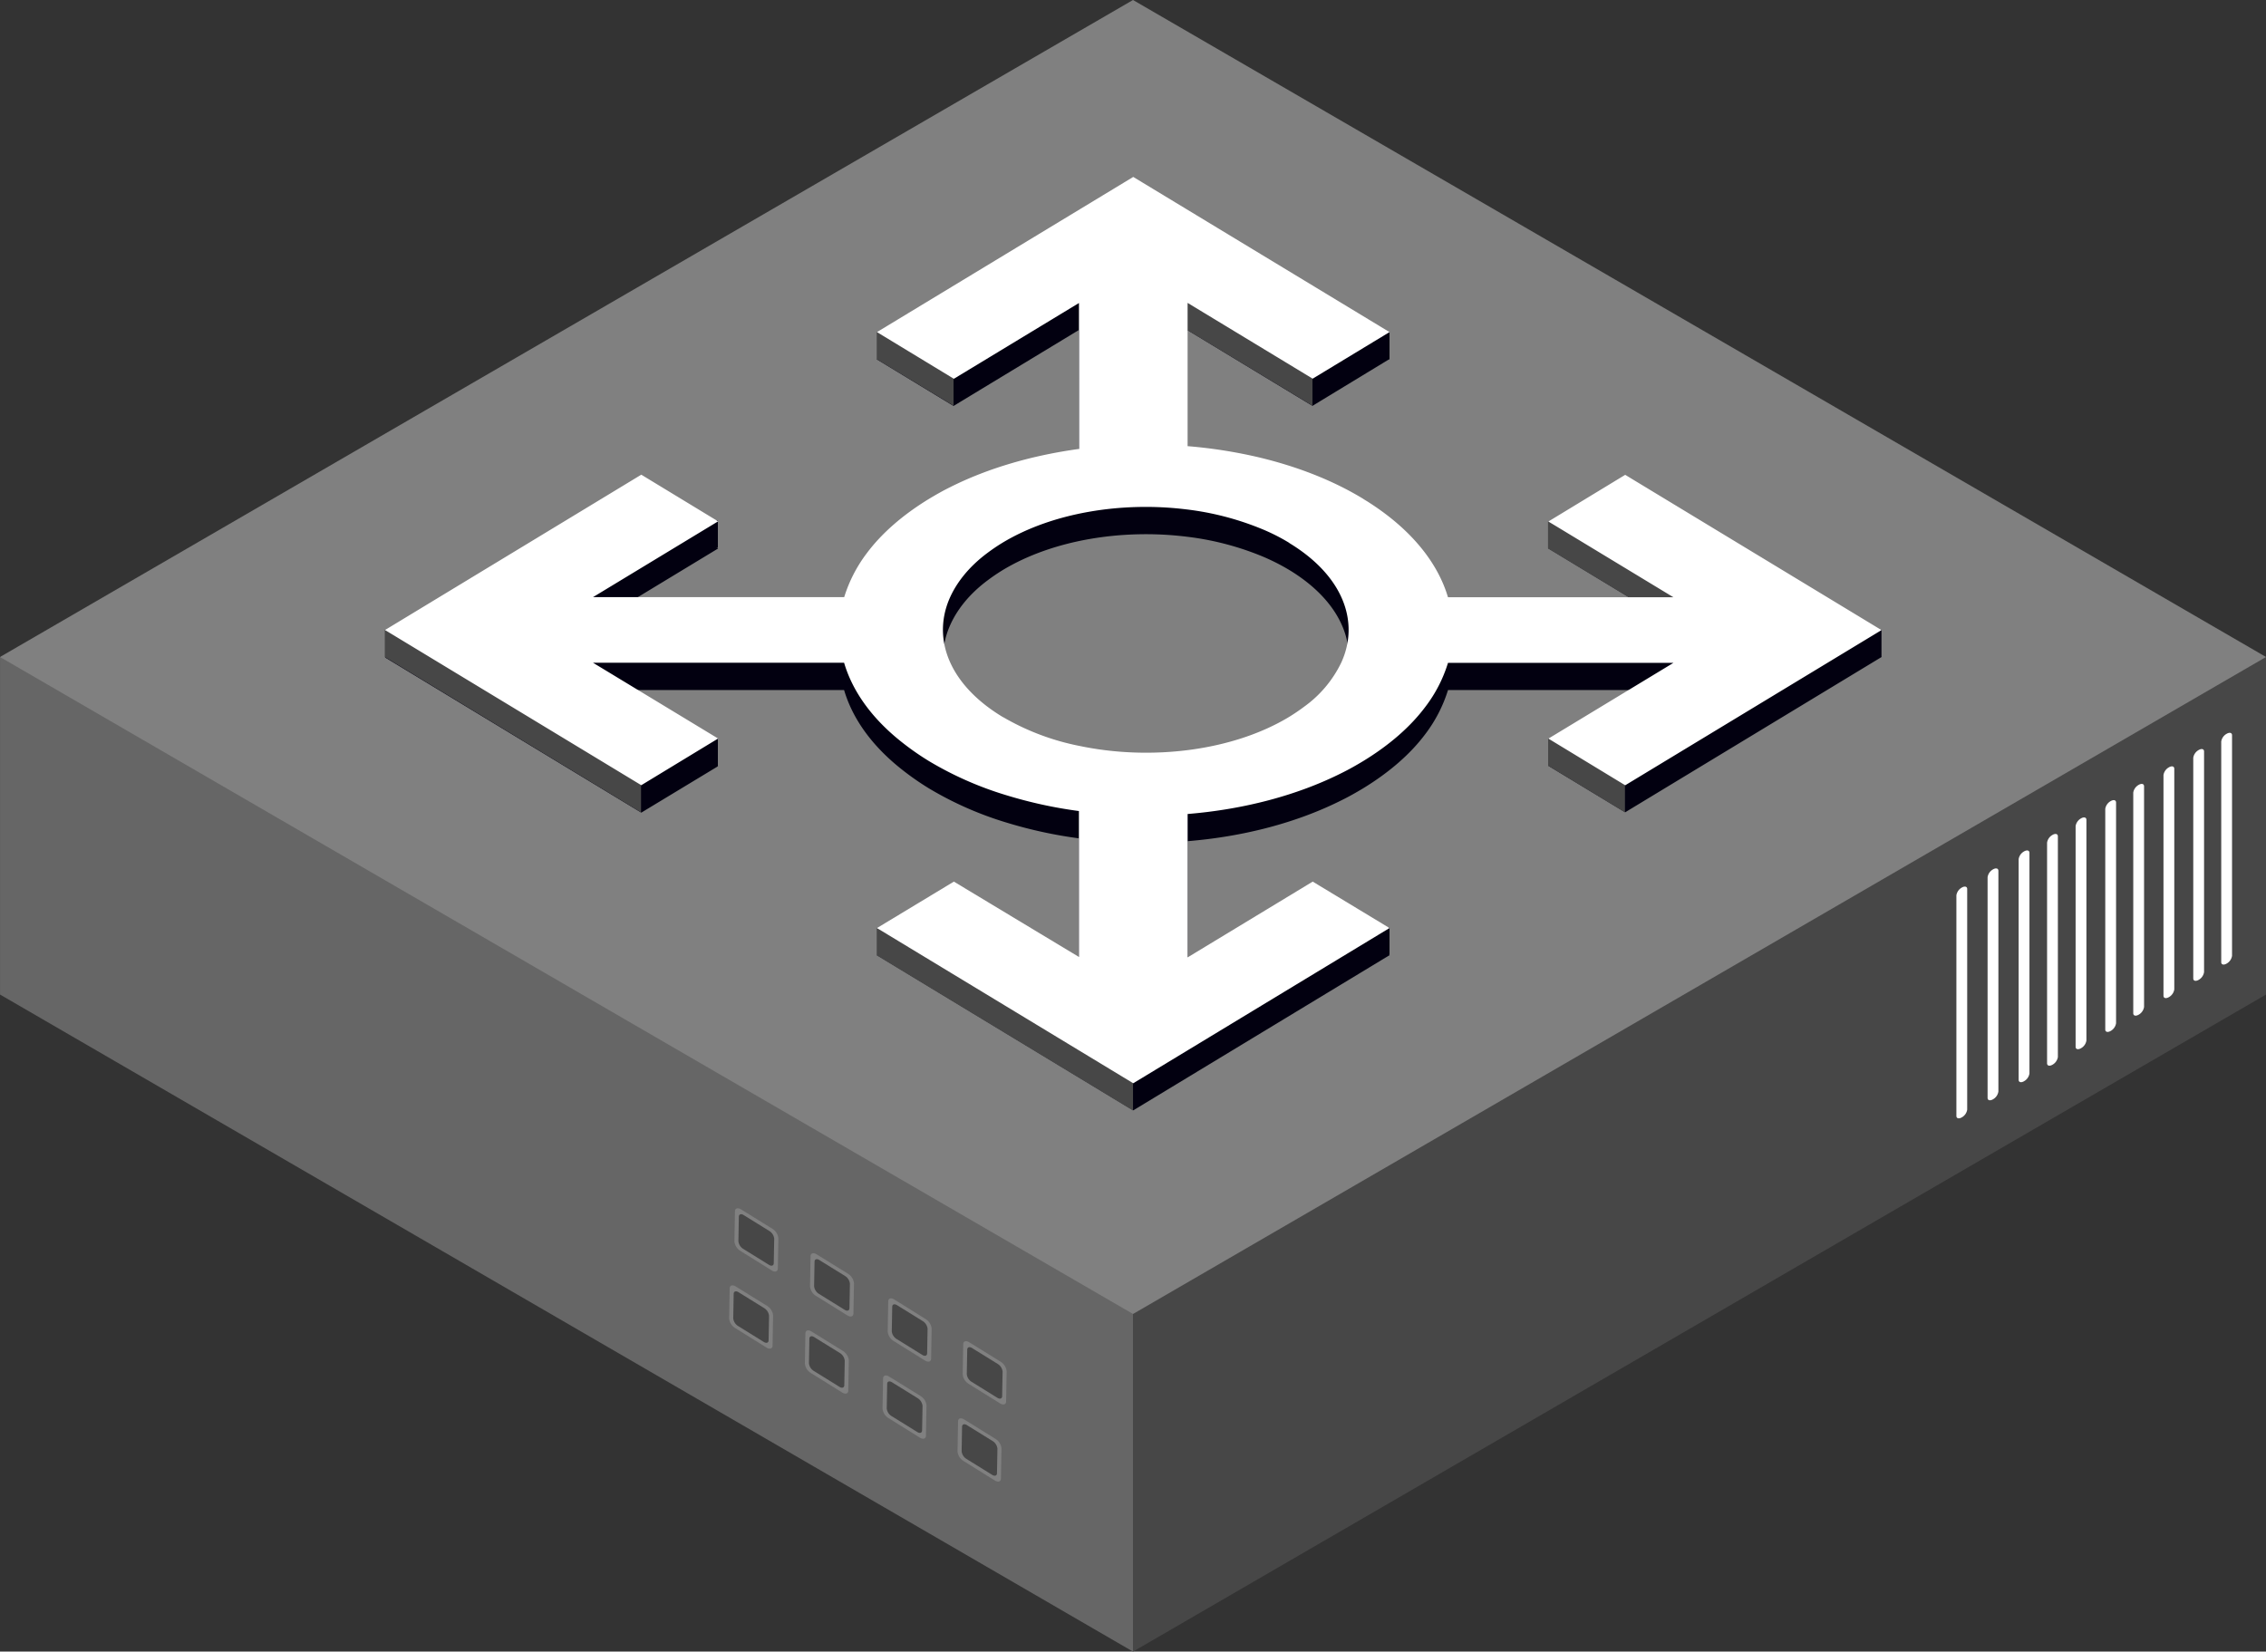 <svg id="图层_1" data-name="图层 1" xmlns="http://www.w3.org/2000/svg" xmlns:xlink="http://www.w3.org/1999/xlink" viewBox="0 0 926.8 675.64"><rect x="0" y="0" width="926.8" height="675.64" fill="#333333" stroke="none"/><defs><style>.cls-1{fill:none;}.cls-2{clip-path:url(#clip-path);}.cls-3{fill:#666;}.cls-4{fill:#474747;}.cls-5{fill:gray;}.cls-6{fill:#020010;}.cls-7{fill:#fff;}</style><clipPath id="clip-path" transform="translate(-35.86 -169.34)"><rect class="cls-1" x="36" y="168.61" width="927.53" height="677.45"/></clipPath></defs><title>switch</title><g class="cls-2"><path class="cls-3" d="M273.87,438.11h-238V576.2L499.27,845V307.43Zm0,0" transform="translate(-35.86 -169.34)"/><path class="cls-4" d="M962.67,438.11H724.76L499.27,307.43V845L962.67,576.2Zm0,0" transform="translate(-35.86 -169.34)"/><path class="cls-5" d="M962.67,438.11,499.27,706.88,35.86,438.11l463.4-268.77Zm0,0" transform="translate(-35.86 -169.34)"/></g><path class="cls-6" d="M700.48,374.62l-31.42,19,51.16,31H628c-4.17-14.09-14.92-27.62-32.25-38.74-.84-.55-1.67-1-2.5-1.57-12.33-7.51-26.69-13.07-42-16.78a196.74,196.74,0,0,0-29.75-4.72V304.37l51.16,31,31.42-19.09L499.27,252.75,412.79,305.2l-18.35,11.12,31.42,19.09,51.16-31v59.69c-18.91,2.59-37.07,7.79-52.73,15.66-2.87,1.49-5.75,3.06-8.53,4.73-10.93,6.67-19.46,14.18-25.49,22.24a58.26,58.26,0,0,0-9.27,18H278.41l51.16-31-31.42-19L193.33,438.29l104.82,63.49,31.42-19-51.16-31.14H381.1c3.24,11,10.47,21.6,21.78,31a111.13,111.13,0,0,0,13,9.27,140.68,140.68,0,0,0,31.51,13.9,182.71,182.71,0,0,0,29.75,6.49V572l-51.16-31-31.42,19.09,104.82,63.48,104.82-63.48-31.42-19.09L521.6,572V513.46c22.71-1.85,44.67-7.5,63.21-16.87,3-1.48,5.75-3.06,8.53-4.72,10.93-6.67,19.46-14.18,25.49-22.24a58.3,58.3,0,0,0,9.27-18h92.22l-51.16,31,31.42,19,104.82-63.49Zm-115.95,77a47.77,47.77,0,0,1-15.2,18c-1.85,1.39-3.89,2.78-6,4.08-23.08,14-56.44,18-85.45,12.05a104.08,104.08,0,0,1-30.49-11.22c-.46-.28-1-.56-1.49-.83-21.41-13-28.73-31.42-21.69-48,2.87-6.77,8.06-13.35,15.66-19,1.85-1.39,3.89-2.78,6-4.08,20.48-12.42,49-17,75.44-13.71a117,117,0,0,1,30,7.69,85.48,85.48,0,0,1,12,6c21.78,13.25,28.92,32.07,21.22,49Zm0,0" transform="translate(-35.86 -169.34)"/><rect class="cls-6" x="557.19" y="135.87" width="11.12" height="11.12"/><path class="cls-4" d="M425.86,305.2v30.12l-31.42-19V305.2ZM700.48,471.47v30.21L669.05,482.6V471.47Zm0,0" transform="translate(-35.86 -169.34)"/><path class="cls-6" d="M318.35,471.47h11.12V482.6H318.35ZM794.27,427h11.12v11.12H794.27Zm0,0" transform="translate(-35.86 -169.34)"/><path class="cls-4" d="M732.45,416.33,711,419.11l-42-25.39V382.59Zm0,0" transform="translate(-35.86 -169.34)"/><rect class="cls-6" x="282.49" y="212.98" width="11.12" height="11.12"/><path class="cls-4" d="M298.05,471.47v30.21L193.24,438.11V427Zm0,0" transform="translate(-35.86 -169.34)"/><rect class="cls-6" x="557.19" y="379.52" width="11.12" height="11.12"/><path class="cls-4" d="M572.67,305.2v30.12L521,304.1V293Zm-73.4,288.24v30.21L394.44,560.17V549Zm0,0" transform="translate(-35.86 -169.34)"/><path class="cls-7" d="M604.18,305.2,499.36,241.72,394.54,305.2,426,324.3l51.16-31V353c-18.91,2.59-37.07,7.78-52.73,15.66-3,1.48-5.75,3.06-8.53,4.72-10.93,6.67-19.46,14.18-25.49,22.24a58.35,58.35,0,0,0-9.27,18H278.41l51.16-31-31.42-19.09L193.33,427.08l104.82,63.48,31.42-19.09-51.16-31H381.1c3.24,11,10.47,21.59,21.78,31a111.13,111.13,0,0,0,13,9.27,140.48,140.48,0,0,0,31.51,13.9,182.71,182.71,0,0,0,29.75,6.49v59.69L426,530,394.54,549l104.82,63.49L604.18,549,572.76,530l-51.16,31V502.34c22.71-1.86,44.67-7.51,63.21-16.87,3-1.49,5.75-3.06,8.53-4.73,10.93-6.67,19.46-14.18,25.49-22.24a57.27,57.27,0,0,0,9.27-18h92.22l-51.16,31,31.42,19.09,104.82-63.48L700.57,363.59l-31.42,19.09,51.16,31H628.09c-4.17-14.09-14.92-27.62-32.25-38.74-.83-.56-1.67-1-2.5-1.58-12.33-7.5-26.69-13.07-42-16.78a197.32,197.32,0,0,0-29.75-4.72V293.25l51.16,31Zm-41,86.29c21.87,13.25,29,32.16,21.22,49a47.72,47.72,0,0,1-15.2,18c-1.85,1.39-3.89,2.78-6,4.08-23.08,14-56.44,18-85.45,12a100.59,100.59,0,0,1-30.49-11.21c-.46-.28-1-.56-1.49-.83-21.41-13-28.64-31.42-21.69-48,2.87-6.77,8.06-13.35,15.66-19,1.85-1.39,3.89-2.78,6-4.07,20.48-12.42,49-17,75.44-13.72a117.22,117.22,0,0,1,30,7.69,79.81,79.81,0,0,1,12,6Zm0,0" transform="translate(-35.86 -169.34)"/><path class="cls-5" d="M354,688.24c0,1.3-1.14,1.67-2.5.83l-12.84-8a5.18,5.18,0,0,1-2.42-3.88l.22-12.27c0-1.3,1.14-1.67,2.5-.82l12.84,7.95a5.17,5.17,0,0,1,2.42,3.87Z" transform="translate(-35.86 -169.34)"/><path class="cls-4" d="M352.33,686.08c0,1.06-.93,1.36-2,.67l-10.46-6.48a4.22,4.22,0,0,1-2-3.16l.18-10c0-1.06.93-1.36,2-.67l10.46,6.48a4.21,4.21,0,0,1,2,3.16Z" transform="translate(-35.86 -169.34)"/><path class="cls-5" d="M384.92,706.63c0,1.3-1.14,1.67-2.5.83l-12.84-8a5.18,5.18,0,0,1-2.42-3.88l.22-12.27c0-1.3,1.14-1.67,2.5-.82l12.84,7.95a5.17,5.17,0,0,1,2.42,3.87Z" transform="translate(-35.86 -169.34)"/><path class="cls-4" d="M383.29,704.48c0,1.06-.93,1.36-2,.67l-10.46-6.48a4.22,4.22,0,0,1-2-3.16l.18-10c0-1.06.93-1.36,2-.67l10.46,6.48a4.21,4.21,0,0,1,2,3.16Z" transform="translate(-35.86 -169.34)"/><path class="cls-5" d="M416.69,725.1c0,1.3-1.14,1.67-2.5.83l-12.84-8a5.18,5.18,0,0,1-2.42-3.88l.22-12.27c0-1.3,1.14-1.67,2.5-.82L414.49,709a5.17,5.17,0,0,1,2.42,3.87Z" transform="translate(-35.86 -169.34)"/><path class="cls-4" d="M415.06,722.94c0,1.06-.93,1.36-2,.67l-10.46-6.48a4.22,4.22,0,0,1-2-3.16l.18-10c0-1.06.93-1.36,2-.67l10.46,6.48a4.21,4.21,0,0,1,2,3.16Z" transform="translate(-35.86 -169.34)"/><path class="cls-5" d="M447.36,742.62c0,1.3-1.14,1.67-2.5.83l-12.84-8a5.18,5.18,0,0,1-2.42-3.88l.22-12.27c0-1.3,1.14-1.67,2.5-.82l12.84,7.95a5.17,5.17,0,0,1,2.42,3.87Z" transform="translate(-35.86 -169.34)"/><path class="cls-4" d="M445.74,740.47c0,1.06-.93,1.36-2,.67l-10.46-6.48a4.22,4.22,0,0,1-2-3.16l.18-10c0-1.06.93-1.36,2-.67l10.46,6.48a4.21,4.21,0,0,1,2,3.16Z" transform="translate(-35.86 -169.34)"/><path class="cls-5" d="M351.84,719.78c0,1.3-1.14,1.67-2.5.83l-12.84-8a5.18,5.18,0,0,1-2.42-3.88l.22-12.27c0-1.3,1.14-1.67,2.5-.82l12.84,7.95a5.17,5.17,0,0,1,2.42,3.87Z" transform="translate(-35.86 -169.34)"/><path class="cls-4" d="M350.22,717.63c0,1.06-.93,1.36-2,.67l-10.46-6.48a4.22,4.22,0,0,1-2-3.16l.18-10c0-1.06.93-1.36,2-.67l10.46,6.48a4.21,4.21,0,0,1,2,3.16Z" transform="translate(-35.86 -169.34)"/><path class="cls-5" d="M382.81,738.18c0,1.3-1.14,1.67-2.5.83l-12.84-8a5.18,5.18,0,0,1-2.42-3.88l.22-12.27c0-1.3,1.14-1.67,2.5-.82L380.61,722a5.17,5.17,0,0,1,2.42,3.87Z" transform="translate(-35.86 -169.34)"/><path class="cls-4" d="M381.18,736c0,1.06-.93,1.36-2,.67l-10.46-6.48a4.22,4.22,0,0,1-2-3.16l.18-10c0-1.06.93-1.36,2-.67l10.46,6.48a4.21,4.21,0,0,1,2,3.16Z" transform="translate(-35.86 -169.34)"/><path class="cls-5" d="M414.58,756.64c0,1.3-1.14,1.67-2.5.83l-12.84-8a5.18,5.18,0,0,1-2.42-3.88l.22-12.27c0-1.3,1.14-1.67,2.5-.82l12.84,7.95a5.17,5.17,0,0,1,2.42,3.87Z" transform="translate(-35.86 -169.34)"/><path class="cls-4" d="M413,754.48c0,1.06-.93,1.36-2,.67l-10.46-6.48a4.22,4.22,0,0,1-2-3.16l.18-10c0-1.06.93-1.36,2-.67l10.46,6.48a4.21,4.21,0,0,1,2,3.16Z" transform="translate(-35.86 -169.34)"/><path class="cls-5" d="M445.25,774.17c0,1.3-1.14,1.67-2.5.83l-12.84-8a5.18,5.18,0,0,1-2.42-3.88l.22-12.27c0-1.3,1.14-1.67,2.5-.82L443.05,758a5.17,5.17,0,0,1,2.42,3.87Z" transform="translate(-35.86 -169.34)"/><path class="cls-4" d="M443.63,772c0,1.06-.93,1.36-2,.67l-10.46-6.48a4.22,4.22,0,0,1-2-3.16l.18-10c0-1.06.93-1.36,2-.67l10.46,6.48a4.21,4.21,0,0,1,2,3.16Z" transform="translate(-35.86 -169.34)"/><path class="cls-7" d="M838.24,626.45h0c-1.22.71-2.21.44-2.21-.59V535.61a4.39,4.39,0,0,1,2.21-3.17h0c1.22-.71,2.21-.44,2.21.59v90.25A4.39,4.39,0,0,1,838.24,626.45Z" transform="translate(-35.86 -169.34)"/><path class="cls-7" d="M851,619.06h0c-1.22.71-2.21.44-2.21-.59V528.21A4.39,4.39,0,0,1,851,525h0c1.22-.71,2.21-.44,2.21.59v90.25A4.39,4.39,0,0,1,851,619.06Z" transform="translate(-35.86 -169.34)"/><path class="cls-7" d="M863.7,611.66h0c-1.22.71-2.21.44-2.21-.59V520.82a4.39,4.39,0,0,1,2.21-3.17h0c1.22-.71,2.21-.44,2.21.59V608.5A4.39,4.39,0,0,1,863.7,611.66Z" transform="translate(-35.86 -169.34)"/><path class="cls-7" d="M875.33,604.91h0c-1.22.71-2.21.44-2.21-.59V514.07a4.39,4.39,0,0,1,2.21-3.17h0c1.22-.71,2.21-.44,2.21.59v90.25A4.39,4.39,0,0,1,875.33,604.91Z" transform="translate(-35.86 -169.34)"/><path class="cls-7" d="M887,598.16h0c-1.22.71-2.21.44-2.21-.59V507.31a4.39,4.39,0,0,1,2.21-3.17h0c1.22-.71,2.21-.44,2.21.59V595A4.39,4.39,0,0,1,887,598.16Z" transform="translate(-35.86 -169.34)"/><path class="cls-7" d="M899.13,591.09h0c-1.22.71-2.21.44-2.21-.59V500.24a4.39,4.39,0,0,1,2.21-3.17h0c1.22-.71,2.21-.44,2.21.59v90.25A4.39,4.39,0,0,1,899.13,591.09Z" transform="translate(-35.86 -169.34)"/><path class="cls-7" d="M910.58,584.44h0c-1.22.71-2.21.44-2.21-.59V493.6a4.39,4.39,0,0,1,2.21-3.17h0c1.22-.71,2.21-.44,2.21.59v90.25A4.39,4.39,0,0,1,910.58,584.44Z" transform="translate(-35.86 -169.34)"/><path class="cls-7" d="M922.94,577.26h0c-1.22.71-2.21.44-2.21-.59V486.42a4.39,4.39,0,0,1,2.21-3.17h0c1.22-.71,2.21-.44,2.21.59v90.25A4.39,4.39,0,0,1,922.94,577.26Z" transform="translate(-35.86 -169.34)"/><path class="cls-7" d="M935.12,570.19h0c-1.22.71-2.21.44-2.21-.59V479.34a4.39,4.39,0,0,1,2.21-3.17h0c1.22-.71,2.21-.44,2.21.59V567A4.39,4.39,0,0,1,935.12,570.19Z" transform="translate(-35.86 -169.34)"/><path class="cls-7" d="M946.56,563.54h0c-1.22.71-2.21.44-2.21-.59V472.7a4.39,4.39,0,0,1,2.21-3.17h0c1.22-.71,2.21-.44,2.21.59v90.25A4.39,4.39,0,0,1,946.56,563.54Z" transform="translate(-35.86 -169.34)"/></svg>